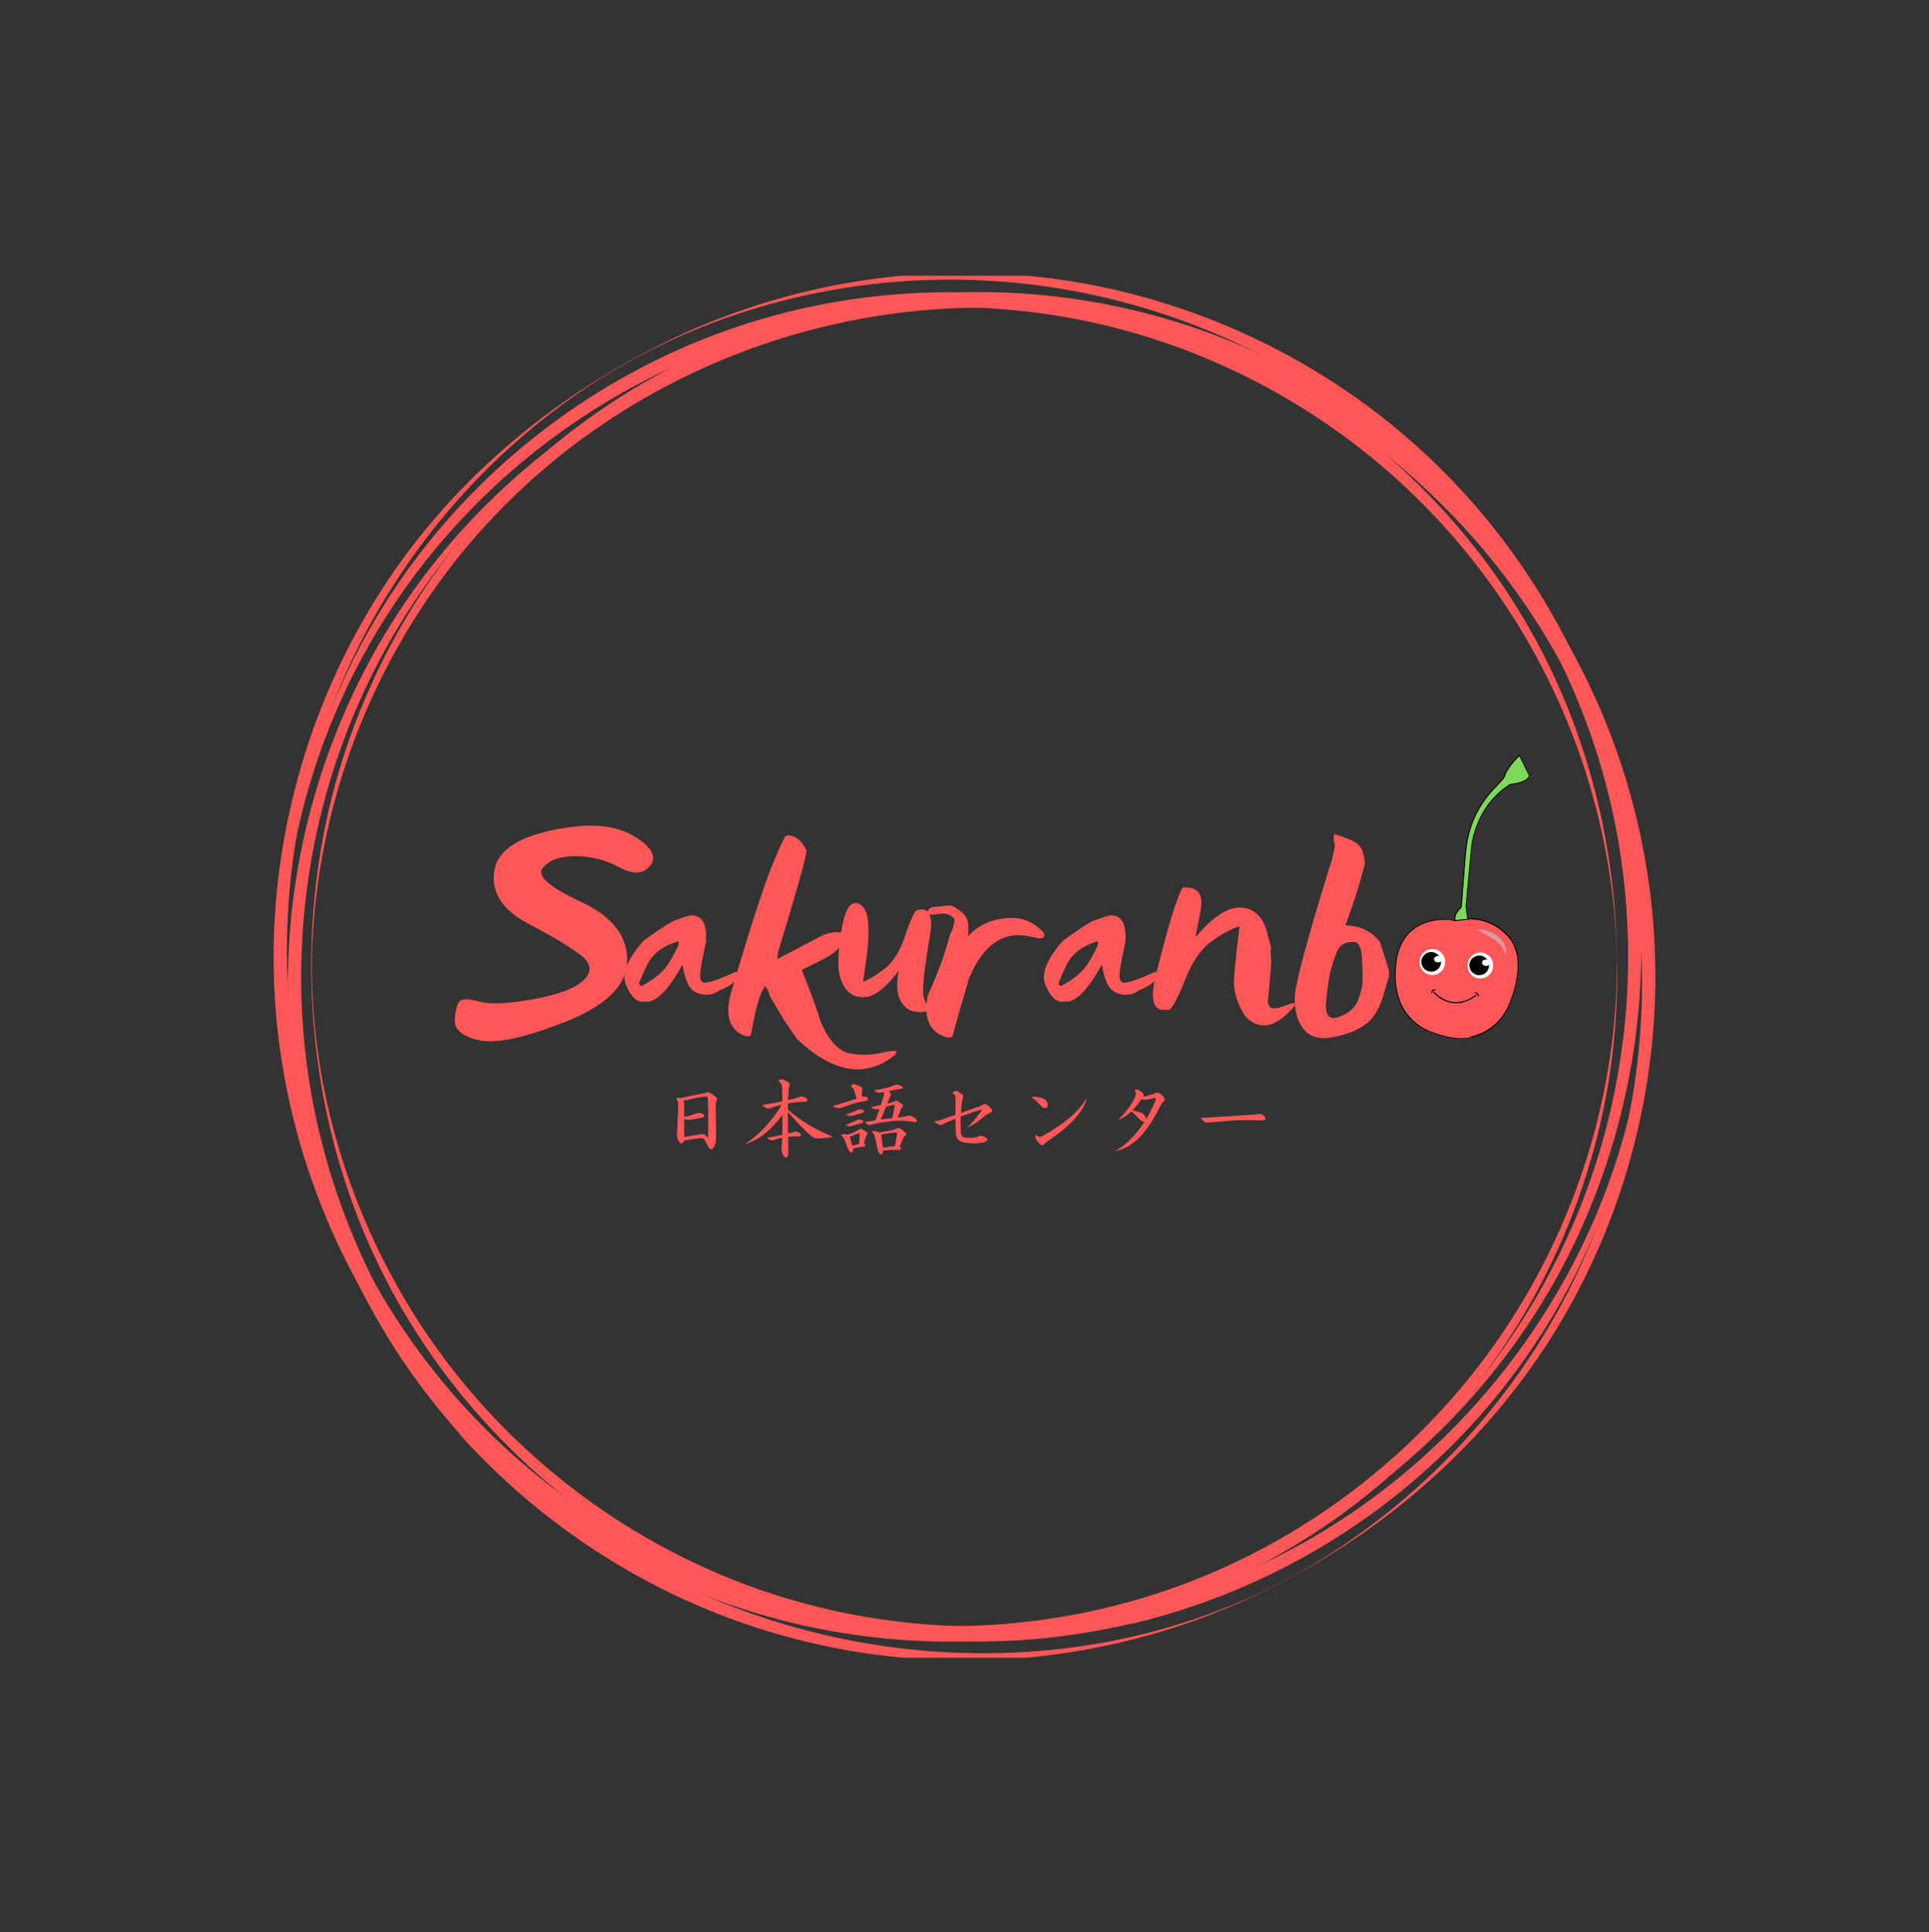 <svg xmlns="http://www.w3.org/2000/svg" xmlns:xlink="http://www.w3.org/1999/xlink" width="558" zoomAndPan="magnify" viewBox="0 0 418.5 419.25" height="559" preserveAspectRatio="xMidYMid meet" version="1.0"><rect x="0" y="0" width="418.5" height="419.25" fill="#333333" stroke="none"/><defs><g/><clipPath id="a9e973b04c"><path d="M 59.34 59.84 L 357 59.84 L 357 355 L 59.34 355 Z M 59.34 59.84 " clip-rule="nonzero"/></clipPath><clipPath id="cd5164e3ae"><path d="M 62 64 L 359.164 64 L 359.164 359.664 L 62 359.664 Z M 62 64 " clip-rule="nonzero"/></clipPath><clipPath id="746379e38f"><path d="M 302 199 L 330 199 L 330 226 L 302 226 Z M 302 199 " clip-rule="nonzero"/></clipPath><clipPath id="5d9bb35ad0"><path d="M 310.562 160.477 L 338.629 165.191 L 327.895 229.07 L 299.828 224.352 Z M 310.562 160.477 " clip-rule="nonzero"/></clipPath><clipPath id="59ef3657b5"><path d="M 310.562 160.477 L 338.629 165.191 L 327.895 229.07 L 299.828 224.352 Z M 310.562 160.477 " clip-rule="nonzero"/></clipPath><clipPath id="cfd2ac0edc"><path d="M 299 195 L 334 195 L 334 229 L 299 229 Z M 299 195 " clip-rule="nonzero"/></clipPath><clipPath id="bb8cc60b1e"><path d="M 310.562 160.477 L 338.629 165.191 L 327.895 229.07 L 299.828 224.352 Z M 310.562 160.477 " clip-rule="nonzero"/></clipPath><clipPath id="1ebd34bbaa"><path d="M 310.562 160.477 L 338.629 165.191 L 327.895 229.07 L 299.828 224.352 Z M 310.562 160.477 " clip-rule="nonzero"/></clipPath><clipPath id="59fa251551"><path d="M 302 199 L 320 199 L 320 226 L 302 226 Z M 302 199 " clip-rule="nonzero"/></clipPath><clipPath id="72b9d526ac"><path d="M 310.562 160.477 L 338.629 165.191 L 327.895 229.07 L 299.828 224.352 Z M 310.562 160.477 " clip-rule="nonzero"/></clipPath><clipPath id="c561917185"><path d="M 310.562 160.477 L 338.629 165.191 L 327.895 229.07 L 299.828 224.352 Z M 310.562 160.477 " clip-rule="nonzero"/></clipPath><clipPath id="266c501ef0"><path d="M 315 163 L 332 163 L 332 200 L 315 200 Z M 315 163 " clip-rule="nonzero"/></clipPath><clipPath id="19d2e82307"><path d="M 310.562 160.477 L 338.629 165.191 L 327.895 229.07 L 299.828 224.352 Z M 310.562 160.477 " clip-rule="nonzero"/></clipPath><clipPath id="ffe769299b"><path d="M 310.562 160.477 L 338.629 165.191 L 327.895 229.07 L 299.828 224.352 Z M 310.562 160.477 " clip-rule="nonzero"/></clipPath><clipPath id="a2c4d0960b"><path d="M 312 161 L 335 161 L 335 203 L 312 203 Z M 312 161 " clip-rule="nonzero"/></clipPath><clipPath id="a210835fc3"><path d="M 310.562 160.477 L 338.629 165.191 L 327.895 229.07 L 299.828 224.352 Z M 310.562 160.477 " clip-rule="nonzero"/></clipPath><clipPath id="70c929e7c4"><path d="M 310.562 160.477 L 338.629 165.191 L 327.895 229.07 L 299.828 224.352 Z M 310.562 160.477 " clip-rule="nonzero"/></clipPath><clipPath id="87c8ffa017"><path d="M 320 201 L 327 201 L 327 208 L 320 208 Z M 320 201 " clip-rule="nonzero"/></clipPath><clipPath id="5da54d2c2a"><path d="M 310.562 160.477 L 338.629 165.191 L 327.895 229.07 L 299.828 224.352 Z M 310.562 160.477 " clip-rule="nonzero"/></clipPath><clipPath id="545a5fb402"><path d="M 310.562 160.477 L 338.629 165.191 L 327.895 229.07 L 299.828 224.352 Z M 310.562 160.477 " clip-rule="nonzero"/></clipPath><clipPath id="6bef7197cb"><path d="M 307 205 L 314 205 L 314 212 L 307 212 Z M 307 205 " clip-rule="nonzero"/></clipPath><clipPath id="82cddb075d"><path d="M 308.184 205.707 L 313.801 206.113 L 313.387 211.824 L 307.77 211.414 Z M 308.184 205.707 " clip-rule="nonzero"/></clipPath><clipPath id="7effb1adfd"><path d="M 310.961 205.906 C 309.426 205.797 308.094 206.965 307.98 208.52 C 307.867 210.078 309.016 211.426 310.551 211.539 C 312.082 211.648 313.414 210.48 313.527 208.926 C 313.641 207.371 312.492 206.02 310.961 205.906 " clip-rule="nonzero"/></clipPath><clipPath id="8b6a4c9b2b"><path d="M 308 206 L 313 206 L 313 211 L 308 211 Z M 308 206 " clip-rule="nonzero"/></clipPath><clipPath id="727f528056"><path d="M 308.527 206.406 L 312.785 206.715 L 312.477 210.973 L 308.219 210.664 Z M 308.527 206.406 " clip-rule="nonzero"/></clipPath><clipPath id="ff82ad89b7"><path d="M 310.656 206.562 C 309.48 206.477 308.461 207.359 308.375 208.535 C 308.289 209.711 309.172 210.734 310.348 210.816 C 311.523 210.902 312.547 210.02 312.633 208.844 C 312.715 207.668 311.832 206.648 310.656 206.562 " clip-rule="nonzero"/></clipPath><clipPath id="e2ae4eb4f9"><path d="M 311 207 L 313 207 L 313 209 L 311 209 Z M 311 207 " clip-rule="nonzero"/></clipPath><clipPath id="a363464a0e"><path d="M 311.168 207.352 L 312.902 207.477 L 312.801 208.887 L 311.066 208.758 Z M 311.168 207.352 " clip-rule="nonzero"/></clipPath><clipPath id="01943e96a1"><path d="M 312.035 207.414 C 311.559 207.379 311.148 207.664 311.117 208.051 C 311.09 208.434 311.457 208.773 311.934 208.809 C 312.414 208.844 312.824 208.559 312.852 208.176 C 312.879 207.789 312.516 207.449 312.035 207.414 " clip-rule="nonzero"/></clipPath><clipPath id="0dbe1ee643"><path d="M 318 206 L 324 206 L 324 213 L 318 213 Z M 318 206 " clip-rule="nonzero"/></clipPath><clipPath id="d9b80ced6a"><path d="M 318.598 206.461 L 324.211 206.871 L 323.797 212.582 L 318.18 212.172 Z M 318.598 206.461 " clip-rule="nonzero"/></clipPath><clipPath id="4f92d4dba6"><path d="M 321.371 206.664 C 319.84 206.555 318.504 207.723 318.391 209.277 C 318.277 210.832 319.43 212.184 320.961 212.297 C 322.492 212.406 323.828 211.238 323.938 209.684 C 324.051 208.125 322.902 206.777 321.371 206.664 " clip-rule="nonzero"/></clipPath><clipPath id="f1823754aa"><path d="M 318 207 L 324 207 L 324 212 L 318 212 Z M 318 207 " clip-rule="nonzero"/></clipPath><clipPath id="0a7de4ad66"><path d="M 318.941 207.164 L 323.195 207.473 L 322.887 211.73 L 318.629 211.422 Z M 318.941 207.164 " clip-rule="nonzero"/></clipPath><clipPath id="53b6c00cf3"><path d="M 321.066 207.316 C 319.895 207.234 318.871 208.117 318.785 209.293 C 318.699 210.469 319.582 211.488 320.758 211.574 C 321.934 211.66 322.957 210.777 323.043 209.602 C 323.129 208.426 322.242 207.402 321.066 207.316 " clip-rule="nonzero"/></clipPath><clipPath id="bfa779610e"><path d="M 321 208 L 324 208 L 324 210 L 321 210 Z M 321 208 " clip-rule="nonzero"/></clipPath><clipPath id="51a70964d7"><path d="M 321.582 208.109 L 323.312 208.234 L 323.211 209.645 L 321.477 209.516 Z M 321.582 208.109 " clip-rule="nonzero"/></clipPath><clipPath id="6ccef87421"><path d="M 322.445 208.172 C 321.969 208.137 321.559 208.422 321.531 208.805 C 321.5 209.191 321.867 209.531 322.344 209.566 C 322.824 209.602 323.234 209.316 323.262 208.934 C 323.289 208.547 322.926 208.207 322.445 208.172 " clip-rule="nonzero"/></clipPath><clipPath id="d63c558cbf"><path d="M 310 214 L 321 214 L 321 218 L 310 218 Z M 310 214 " clip-rule="nonzero"/></clipPath><clipPath id="9915501f45"><path d="M 310.578 214.602 L 320.855 215.352 L 320.66 218.043 L 310.383 217.293 Z M 310.578 214.602 " clip-rule="nonzero"/></clipPath><clipPath id="1a250b5d6a"><path d="M 310.578 214.602 L 320.855 215.352 L 320.66 218.043 L 310.383 217.293 Z M 310.578 214.602 " clip-rule="nonzero"/></clipPath><clipPath id="a21ad73aad"><path d="M 310.578 214.602 L 320.855 215.352 L 320.66 218.043 L 310.383 217.293 Z M 310.578 214.602 " clip-rule="nonzero"/></clipPath></defs><path fill="#ff5757" d="M 350.797 209.297 C 350.734 239.406 340.695 269.262 322.934 293.516 C 306.008 316.676 282.195 334.562 255.23 344.277 C 227.238 354.379 196.219 355.539 167.582 347.688 C 139.844 340.031 114.684 324.012 95.957 302.137 C 77.035 280.004 65.066 252.34 62.043 223.387 C 58.824 192.441 66.867 160.594 83.406 134.344 C 98.66 110.086 121.117 90.656 147.312 79.012 C 174.598 66.914 205.488 63.57 234.77 69.488 C 262.953 75.152 289.148 89.434 309.289 109.957 C 329.562 130.609 343.398 157.184 348.547 185.684 C 350.027 193.789 350.797 202.027 350.797 210.262 C 350.797 212.449 350.863 210.324 350.797 209.297 C 350.734 179.766 342.367 150.941 325.637 126.492 C 308.773 101.914 284.383 82.742 256.453 72.383 C 227.496 61.641 195.191 60.48 165.457 69.168 C 136.758 77.531 111.016 94.902 92.418 118.387 C 73.754 141.934 62.879 171.016 61.398 200.996 C 59.98 229.758 65.969 258.324 80.383 283.352 C 95.121 309.02 117.773 329.93 144.609 342.543 C 172.668 355.73 204.844 359.461 235.219 353.223 C 264.5 347.238 291.527 331.988 311.93 310.113 C 332.457 288.176 345.777 259.93 349.641 230.141 C 350.477 223.516 350.863 216.887 350.863 210.195 C 350.863 209.168 350.797 207.043 350.797 209.297 Z M 350.797 209.297 " fill-opacity="1" fill-rule="nonzero"/><path fill="#ff5757" d="M 245.773 349.039 C 217.008 355.73 186.633 353.672 159.152 342.797 C 132.445 332.184 109.148 313.652 92.93 289.914 C 75.621 264.629 66.031 233.039 67.898 202.285 C 69.699 173.266 80.512 145.086 98.402 122.184 C 135.148 75.215 199.051 55.336 255.941 73.285 C 283.035 81.844 307.359 98.379 325.184 120.508 C 344.168 143.992 355.367 173.332 357.039 203.441 C 360.387 263.148 321.645 320.344 266.75 342.414 C 259.93 345.113 252.914 347.301 245.773 349.039 C 245.516 349.105 245.965 352.191 245.773 352.258 C 275.504 345.113 302.469 328.836 322.418 305.609 C 341.918 282.898 354.016 254.203 356.719 224.418 C 359.293 195.977 354.207 167.027 341.082 141.613 C 327.309 114.91 305.105 92.973 278.336 79.27 C 251.434 65.438 220.418 60.418 190.492 65.051 C 160.117 69.746 131.609 84.16 109.855 105.969 C 88.812 127.137 74.59 154.738 69.637 184.203 C 64.938 212.129 68.09 241.594 79.094 267.715 C 90.742 295.383 111.145 318.992 136.758 334.758 C 162.5 350.52 193.004 358.047 223.121 355.73 C 230.777 355.152 238.309 353.93 245.773 352.191 C 246.031 352.191 245.578 349.105 245.773 349.039 Z M 245.773 349.039 " fill-opacity="1" fill-rule="nonzero"/><g clip-path="url(#a9e973b04c)"><path fill="#ff5757" d="M 277.949 335.852 C 250.984 350.328 219.516 355.797 189.27 351.613 C 160.438 347.625 132.961 335.078 111.273 315.648 C 88.75 295.574 72.723 268.422 65.969 239.02 C 59.402 210.582 61.59 180.344 72.082 153.129 C 82.699 125.594 101.684 101.531 126.074 84.867 C 152.137 67.043 184.508 58.875 215.91 60.996 C 244.938 62.926 273.121 73.543 296.16 91.301 C 320.164 109.828 337.992 135.82 346.871 164.773 C 355.43 192.695 355.301 222.938 346.742 250.793 C 338.121 278.848 321.004 304.066 298.027 322.34 C 291.527 327.551 284.512 332.246 277.176 336.234 C 275.184 337.328 277.047 336.363 277.949 335.852 C 304.27 321.566 325.957 300.141 339.73 273.441 C 353.566 246.547 358.906 215.539 354.66 185.555 C 350.281 154.48 335.738 125.141 313.664 102.816 C 292.363 81.199 264.371 66.656 234.512 61.383 C 204.52 56.105 173.246 60.418 145.766 73.543 C 119.445 86.152 96.793 105.262 81.414 130.16 C 65.582 155.766 57.859 186.07 59.598 216.051 C 61.398 247.449 73.562 277.945 93.77 302.074 C 113.266 325.297 139.91 342.09 169.254 349.746 C 198.73 357.469 230.391 355.73 258.836 344.793 C 265.145 342.348 271.258 339.453 277.242 336.234 C 278.078 335.852 280.008 334.758 277.949 335.852 Z M 277.949 335.852 " fill-opacity="1" fill-rule="nonzero"/></g><g clip-path="url(#cd5164e3ae)"><path fill="#ff5757" d="M 102.52 309.535 C 82.637 287.082 69.895 259.031 66.352 229.242 C 62.941 200.289 68.219 170.566 81.605 144.637 C 95.828 116.973 119.445 93.164 147.762 80.039 C 174.531 67.625 204.906 63.699 233.996 68.59 C 293.652 78.691 342.238 126.105 353.629 185.555 C 359.035 213.863 356.012 243.59 344.879 270.16 C 333.102 298.406 312.312 322.531 286.25 338.617 C 234.574 370.398 164.816 363.387 118.609 325.105 C 112.883 320.281 107.539 315.07 102.52 309.535 C 102.328 309.344 99.816 311.273 99.625 311.078 C 120.348 334.176 147.891 350.391 178.266 356.953 C 207.934 363.387 239.402 360.363 267.332 348.395 C 293.91 336.945 317.332 318.48 333.68 294.543 C 350.863 269.387 359.809 238.957 359.098 208.523 C 358.391 177.836 347.965 147.727 329.367 123.277 C 310.512 98.441 283.934 79.91 253.945 71.035 C 224.984 62.41 193.387 62.992 164.75 72.77 C 137.527 82.098 112.688 99.086 94.668 121.539 C 75.621 145.281 64.359 174.875 62.684 205.309 C 61.012 235.934 69.055 266.688 85.594 292.484 C 89.777 299.047 94.539 305.227 99.688 311.016 C 99.883 311.273 102.391 309.344 102.52 309.535 Z M 102.52 309.535 " fill-opacity="1" fill-rule="nonzero"/></g><g fill="#ff5757" fill-opacity="1"><g transform="translate(99.535, 222.473)"><g><path d="M 41.578 -34.75 C 40.109 -32.82 37.867 -32.664 34.859 -34.281 C 31.848 -35.906 28.664 -36.719 25.312 -36.719 C 21.957 -36.719 19.586 -35.867 18.203 -34.172 C 16.828 -32.473 19.551 -30.039 26.375 -26.875 C 33.207 -23.719 36.594 -19.453 36.531 -14.078 C 36.477 -8.703 31.984 -4.258 23.047 -0.75 C 14.109 2.75 7.844 4.062 4.25 3.188 C 0.664 2.32 -1.039 0.828 -0.875 -1.297 C -0.719 -3.43 -0.332 -4.766 0.281 -5.297 C 0.895 -5.828 2.32 -5.773 4.562 -5.141 C 6.812 -4.516 10.688 -4.695 16.188 -5.688 C 21.695 -6.688 25.352 -8.082 27.156 -9.875 C 28.957 -11.676 28.738 -13.453 26.5 -15.203 C 24.27 -16.953 20.453 -19.25 15.047 -22.094 C 9.648 -24.945 7.176 -28.602 7.625 -33.062 C 8.082 -37.52 12.195 -40.594 19.969 -42.281 C 27.738 -43.969 33.648 -43.613 37.703 -41.219 C 41.766 -38.832 43.055 -36.676 41.578 -34.75 Z M 41.578 -34.75 "/></g></g></g><g fill="#ff5757" fill-opacity="1"><g transform="translate(136.134, 222.473)"><g><path d="M 13.484 -23.844 C 16.078 -24.125 17.266 -22.25 17.047 -18.219 C 16.18 -14.238 15.75 -11.805 15.75 -10.922 C 15.75 -9.867 16.055 -9.316 16.672 -9.266 C 17.797 -9.266 20.109 -10.066 23.609 -11.672 L 23.766 -11.297 L 23.766 -10.359 C 23.484 -9.441 22.188 -8.508 19.875 -7.562 C 19.113 -6.945 18.109 -6.641 16.859 -6.641 C 14.859 -6.828 13.551 -7.742 12.938 -9.391 C 12.32 -11.047 12.016 -12.25 12.016 -13 L 11.828 -13 C 8.898 -7.758 6.344 -5.141 4.156 -5.141 C 3.645 -5.141 3.332 -5.141 3.219 -5.141 C 1.875 -5.141 0.695 -6.348 -0.312 -8.766 C -1.332 -11.18 -0.039 -14.406 3.562 -18.438 C 7.707 -21.414 10.086 -22.906 10.703 -22.906 C 12.43 -23.531 13.359 -23.844 13.484 -23.844 Z M 2.484 -8.891 L 3.016 -8.531 C 5.941 -10.02 8.016 -11.828 9.234 -13.953 C 10.461 -16.086 11.078 -17.332 11.078 -17.688 L 11.078 -18.219 L 10.875 -18.219 C 7.57 -17.207 5.348 -15.473 4.203 -13.016 C 3.055 -10.566 2.484 -9.191 2.484 -8.891 Z M 2.484 -8.891 "/></g></g></g><g fill="#ff5757" fill-opacity="1"><g transform="translate(159.709, 222.473)"><g><path d="M 10.953 -41.234 L 11.156 -41.234 C 12.863 -41.234 14.234 -40.133 15.266 -37.938 C 15.266 -36.707 13.211 -29.379 9.109 -15.953 C 9.055 -15.492 8.992 -14.973 8.922 -14.391 L 18.969 -19.656 C 22.645 -20.812 24.016 -20.254 23.078 -17.984 C 22.535 -16.523 20.422 -14.961 16.734 -13.297 L 14.234 -12.047 C 16.285 -6.879 17.66 -3.113 18.359 -0.75 C 20.148 3.406 22.301 5.691 24.812 6.109 C 27.332 6.523 29.766 6.426 32.109 5.812 C 35.191 5.188 35.617 5.648 33.391 7.203 C 31.16 8.754 28.812 9.531 26.344 9.531 C 22.227 9.531 17.852 7.336 13.219 2.953 L 10.531 -0.938 L 7.25 -6.469 C 7.25 -7.02 6.938 -7.707 6.312 -8.531 C 5.281 -7.395 4.297 -4.113 3.359 1.312 C 3.266 2 3.062 2.344 2.75 2.344 L 2.109 2.344 C -1.367 1.176 -2.461 -1.906 -1.172 -6.906 C 2.91 -20.738 5.867 -29.914 7.703 -34.438 C 9.547 -38.969 10.629 -41.234 10.953 -41.234 Z M 10.953 -41.234 "/></g></g></g><g fill="#ff5757" fill-opacity="1"><g transform="translate(181.418, 222.473)"><g><path d="M 20.891 -3.391 C 19.586 -2.922 18.305 -2.785 17.047 -2.984 C 15.785 -3.18 14.754 -3.973 13.953 -5.359 C 13.16 -6.742 13.02 -8.848 13.531 -11.672 L 13.406 -11.672 C 10.539 -7.848 7.922 -5.992 5.547 -6.109 C 3.18 -6.223 1.582 -7.789 0.75 -10.812 C 0.32 -12.426 0.367 -15.16 0.891 -19.016 C 1.41 -22.867 2.133 -25.211 3.062 -26.047 C 3.988 -26.891 4.984 -26.695 6.047 -25.469 C 7.379 -23.508 7.316 -18.285 5.859 -9.797 L 5.891 -9.484 C 7.473 -10.117 9.117 -11.148 10.828 -12.578 C 12.547 -14.016 13.922 -16.312 14.953 -19.469 C 15.992 -22.633 16.844 -24.484 17.5 -25.016 L 18.141 -25.094 C 20.234 -25.469 20.977 -23.664 20.375 -19.688 C 19.051 -12.008 18.582 -7.492 18.969 -6.141 C 19.363 -4.785 20.004 -3.867 20.891 -3.391 Z M 20.891 -3.391 "/></g></g></g><g fill="#ff5757" fill-opacity="1"><g transform="translate(202.142, 222.473)"><g><path d="M 4.266 -26 C 6.711 -24.863 7.938 -23.391 7.938 -21.578 L 7.938 -19.391 C 10.383 -22.004 13.555 -23.312 17.453 -23.312 C 20.047 -23.312 22.328 -22.242 24.297 -20.109 C 24.617 -19.273 24.301 -18.867 23.344 -18.891 C 23.219 -18.891 22.727 -18.977 21.875 -19.156 C 15.812 -20.77 11.203 -17.75 8.047 -10.094 C 6.336 -4.27 5.156 -0.109 4.5 2.391 L 4 2.641 L 3.516 2.641 C -0.359 1.711 -1.82 -1.316 -0.875 -6.453 C 1.414 -11.492 3.039 -15.969 4 -19.875 C 4.406 -20.332 4.734 -21.391 4.984 -23.047 C 4.098 -24.109 2.867 -24.477 1.297 -24.156 C -0.273 -23.844 -0.988 -24.031 -0.844 -24.719 C -0.707 -25.414 0.016 -25.766 1.328 -25.766 C 2.461 -25.922 3.441 -26 4.266 -26 Z M 4.266 -26 "/></g></g></g><g fill="#ff5757" fill-opacity="1"><g transform="translate(227.128, 222.473)"><g><path d="M 13.484 -23.844 C 16.078 -24.125 17.266 -22.25 17.047 -18.219 C 16.18 -14.238 15.75 -11.805 15.75 -10.922 C 15.75 -9.867 16.055 -9.316 16.672 -9.266 C 17.797 -9.266 20.109 -10.066 23.609 -11.672 L 23.766 -11.297 L 23.766 -10.359 C 23.484 -9.441 22.188 -8.508 19.875 -7.562 C 19.113 -6.945 18.109 -6.641 16.859 -6.641 C 14.859 -6.828 13.551 -7.742 12.938 -9.391 C 12.32 -11.047 12.016 -12.25 12.016 -13 L 11.828 -13 C 8.898 -7.758 6.344 -5.141 4.156 -5.141 C 3.645 -5.141 3.332 -5.141 3.219 -5.141 C 1.875 -5.141 0.695 -6.348 -0.312 -8.766 C -1.332 -11.18 -0.039 -14.406 3.562 -18.438 C 7.707 -21.414 10.086 -22.906 10.703 -22.906 C 12.43 -23.531 13.359 -23.844 13.484 -23.844 Z M 2.484 -8.891 L 3.016 -8.531 C 5.941 -10.02 8.016 -11.828 9.234 -13.953 C 10.461 -16.086 11.078 -17.332 11.078 -17.688 L 11.078 -18.219 L 10.875 -18.219 C 7.57 -17.207 5.348 -15.473 4.203 -13.016 C 3.055 -10.566 2.484 -9.191 2.484 -8.891 Z M 2.484 -8.891 "/></g></g></g><g fill="#ff5757" fill-opacity="1"><g transform="translate(250.702, 222.473)"><g><path d="M 5.969 -29.953 L 6.188 -29.953 C 8.688 -29.953 9.938 -28.898 9.938 -26.797 L 9.828 -25.172 C 9.453 -23.328 9.07 -21.395 8.688 -19.375 L 8.891 -19.375 C 12.629 -23.789 15.941 -25.848 18.828 -25.547 C 21.711 -25.242 23.547 -23.25 24.328 -19.562 C 24.711 -18.332 24.969 -17.344 25.094 -16.594 C 25.094 -16.457 25.031 -16.391 24.906 -16.391 L 25.094 -14.016 C 25.094 -13.078 24.836 -9.988 24.328 -4.75 L 24.516 -4.75 C 24.566 -3.5 25.797 -3.359 28.203 -4.328 C 30.609 -5.297 30.848 -4.816 28.922 -2.891 C 26.992 -0.961 25.203 0 23.547 0 C 21.898 0 20.445 -0.789 19.188 -2.375 C 17.727 -4.844 17 -7.211 17 -9.484 C 17 -10.766 17.391 -14.645 18.172 -21.125 L 18.172 -21.531 C 16.203 -20.852 14.129 -19.703 11.953 -18.078 C 9.773 -16.453 7.941 -13.758 6.453 -10 C 4.973 -6.25 3.828 -4.047 3.016 -3.391 L 2.219 -3.391 C -0.344 -3.047 -1.133 -5.289 -0.156 -10.125 C 1.906 -18.219 3.363 -23.484 4.219 -25.922 C 5.082 -28.367 5.664 -29.711 5.969 -29.953 Z M 5.969 -29.953 "/></g></g></g><g fill="#ff5757" fill-opacity="1"><g transform="translate(280.376, 222.473)"><g><path d="M 7.328 -5.156 C 7.055 -2.176 7.977 -1.066 10.094 -1.828 C 12.207 -2.598 13.594 -3.805 14.25 -5.453 C 14.906 -7.109 15.234 -8.57 15.234 -9.844 C 15.234 -11.113 15.234 -11.812 15.234 -11.938 C 15.234 -12.062 15.188 -13 15.094 -14.75 C 15 -16.508 14.551 -17.625 13.75 -18.094 L 12.969 -18.094 C 11.426 -18.094 10.367 -17.461 9.797 -16.203 C 9.234 -14.953 8.75 -13.547 8.344 -11.984 C 7.945 -10.422 7.609 -8.145 7.328 -5.156 Z M 2.234 0.547 C 0.891 -1.328 0.336 -3.742 0.578 -6.703 C 0.816 -9.672 3.281 -18.773 7.969 -34.016 C 8.5 -35.441 8.93 -37.164 9.266 -39.188 C 9.055 -39.664 8.953 -40.367 8.953 -41.297 L 9.266 -41.484 C 12.836 -40.348 14.625 -39.414 14.625 -38.688 C 15 -38.688 15.379 -37.602 15.766 -35.438 C 15.766 -35.219 15.445 -33.945 14.812 -31.625 C 14.227 -29.488 13.133 -26.191 11.531 -21.734 C 11.977 -21.723 12.414 -21.68 12.844 -21.609 C 15.383 -21.254 17.426 -20.109 18.969 -18.172 C 20.301 -14.172 20.969 -12.008 20.969 -11.688 C 20.969 -11.375 20.969 -11.102 20.969 -10.875 C 20.969 -10.656 20.531 -9.109 19.656 -6.234 C 18.789 -3.367 17.441 -1.305 15.609 -0.047 C 13.785 1.211 11.438 2.094 8.562 2.594 C 5.695 3.102 3.586 2.422 2.234 0.547 Z M 2.234 0.547 "/></g></g></g><g clip-path="url(#746379e38f)"><g clip-path="url(#5d9bb35ad0)"><g clip-path="url(#59ef3657b5)"><path fill="#ff5757" d="M 327.621 217.961 C 327.051 219.352 326.223 220.629 325.164 221.703 C 319.344 227.637 312.348 224.41 310.656 223.871 C 308.867 223.305 302.086 220.223 302.836 210.07 C 302.867 209.645 302.91 209.207 302.973 208.754 C 304.434 197.547 315.766 199.73 315.766 199.73 C 320.68 198.461 324.191 200.445 325.797 201.684 C 326.438 202.18 326.777 202.555 326.777 202.555 C 331.457 206.805 329.035 214.527 327.621 217.961 Z M 327.621 217.961 " fill-opacity="1" fill-rule="nonzero"/></g></g></g><g clip-path="url(#cfd2ac0edc)"><g clip-path="url(#bb8cc60b1e)"><g clip-path="url(#1ebd34bbaa)"><path stroke-linecap="butt" transform="matrix(0.13, 0.022, -0.022, 0.13, 310.928, 160.536)" fill="none" stroke-linejoin="miter" d="M 196.45 408.466 C 193.94 419.582 189.365 430.175 182.817 439.539 C 146.85 491.228 90.635 475.891 77.346 473.985 C 63.295 471.997 8.863 457.471 1.733 380.605 C 1.433 377.382 1.205 374.056 1.103 370.589 C -2.047 284.942 85.195 287.03 85.195 287.03 C 120.249 271.36 148.923 281.787 162.448 289.029 C 167.847 291.934 170.851 294.311 170.851 294.311 C 211.074 320.214 202.692 381.011 196.45 408.466 Z M 196.45 408.466 " stroke="#000000" stroke-width="2" stroke-opacity="1" stroke-miterlimit="10"/></g></g></g><g clip-path="url(#59fa251551)"><g clip-path="url(#72b9d526ac)"><g clip-path="url(#c561917185)"><path fill="#ff5757" d="M 319.398 224.984 C 315.391 225.848 311.805 224.242 310.652 223.879 C 308.867 223.309 302.086 220.23 302.836 210.078 C 302.863 209.652 302.91 209.211 302.969 208.762 C 304.277 198.746 313.461 199.422 315.402 199.68 C 312.105 200.277 308.152 202.344 307.332 208.656 C 307.27 209.105 307.227 209.547 307.195 209.973 C 306.445 220.125 313.227 223.207 315.016 223.773 C 315.719 223.996 317.332 224.684 319.398 224.984 Z M 319.398 224.984 " fill-opacity="1" fill-rule="nonzero"/></g></g></g><g clip-path="url(#266c501ef0)"><g clip-path="url(#19d2e82307)"><g clip-path="url(#ffe769299b)"><path fill="#7ed957" d="M 331.906 168.285 L 329.707 163.867 C 329.707 163.867 326.941 166.543 326.512 168.289 C 326.078 170.031 318.852 173.844 317.969 185.359 C 317.082 196.875 317.082 196.875 317.082 196.875 C 317.082 196.875 315.398 198.156 315.762 199.738 L 318.543 199.445 L 318.141 196.844 C 318.141 196.844 319.297 183.379 319.504 182.477 C 320.039 180.121 321.543 174.086 327.734 170.168 C 327.734 170.168 331.348 169.938 331.906 168.285 Z M 331.906 168.285 " fill-opacity="1" fill-rule="nonzero"/></g></g></g><g clip-path="url(#a2c4d0960b)"><g clip-path="url(#a210835fc3)"><g clip-path="url(#70c929e7c4)"><path stroke-linecap="butt" transform="matrix(0.13, 0.022, -0.022, 0.13, 310.928, 160.536)" fill="none" stroke-linejoin="miter" d="M 166.152 31.584 L 144.215 1.308 C 144.215 1.308 126.945 24.794 125.929 38.392 C 124.878 51.966 75.766 89.56 83.614 176.788 C 91.433 264.021 91.433 264.021 91.433 264.021 C 91.433 264.021 80.484 275.719 85.176 287.093 L 105.549 281.407 L 99.288 262.457 C 99.288 262.457 91.036 160.308 91.45 153.3 C 92.488 135.012 96.14 87.988 137.401 50.907 C 137.401 50.907 164.057 44.643 166.152 31.584 Z M 166.152 31.584 " stroke="#000000" stroke-width="1.534" stroke-opacity="1" stroke-miterlimit="10"/></g></g></g><g clip-path="url(#87c8ffa017)"><g clip-path="url(#5da54d2c2a)"><g clip-path="url(#545a5fb402)"><path fill="#dd9ba0" d="M 320.34 201.684 C 323.09 201.516 326.434 203.316 326.742 206.273 C 326.766 206.566 326.75 206.863 326.703 207.152 C 326.547 206.793 326.41 206.449 326.23 206.137 C 324.988 203.867 322.566 202.812 320.34 201.684 Z M 320.34 201.684 " fill-opacity="1" fill-rule="nonzero"/></g></g></g><g clip-path="url(#6bef7197cb)"><g clip-path="url(#82cddb075d)"><g clip-path="url(#7effb1adfd)"><path fill="#ffffff" d="M 308.184 205.707 L 313.707 206.105 L 313.297 211.723 L 307.777 211.32 Z M 308.184 205.707 " fill-opacity="1" fill-rule="nonzero"/></g></g></g><g clip-path="url(#8b6a4c9b2b)"><g clip-path="url(#727f528056)"><g clip-path="url(#ff82ad89b7)"><path fill="#000000" d="M 308.527 206.406 L 312.785 206.715 L 312.477 210.973 L 308.219 210.664 Z M 308.527 206.406 " fill-opacity="1" fill-rule="nonzero"/></g></g></g><g clip-path="url(#e2ae4eb4f9)"><g clip-path="url(#a363464a0e)"><g clip-path="url(#01943e96a1)"><path fill="#ffffff" d="M 311.168 207.352 L 312.902 207.477 L 312.801 208.859 L 311.07 208.734 Z M 311.168 207.352 " fill-opacity="1" fill-rule="nonzero"/></g></g></g><g clip-path="url(#0dbe1ee643)"><g clip-path="url(#d9b80ced6a)"><g clip-path="url(#4f92d4dba6)"><path fill="#ffffff" d="M 318.598 206.461 L 324.117 206.863 L 323.711 212.48 L 318.188 212.078 Z M 318.598 206.461 " fill-opacity="1" fill-rule="nonzero"/></g></g></g><g clip-path="url(#f1823754aa)"><g clip-path="url(#0a7de4ad66)"><g clip-path="url(#53b6c00cf3)"><path fill="#000000" d="M 318.941 207.164 L 323.195 207.473 L 322.887 211.73 L 318.629 211.422 Z M 318.941 207.164 " fill-opacity="1" fill-rule="nonzero"/></g></g></g><g clip-path="url(#bfa779610e)"><g clip-path="url(#51a70964d7)"><g clip-path="url(#6ccef87421)"><path fill="#ffffff" d="M 321.582 208.109 L 323.312 208.234 L 323.211 209.617 L 321.48 209.488 Z M 321.582 208.109 " fill-opacity="1" fill-rule="nonzero"/></g></g></g><g clip-path="url(#d63c558cbf)"><g clip-path="url(#9915501f45)"><g clip-path="url(#1a250b5d6a)"><g clip-path="url(#a21ad73aad)"><path fill="#000000" d="M 310.684 215.457 C 310.688 215.445 310.691 215.43 310.695 215.414 L 310.711 215.371 C 310.723 215.344 310.734 215.32 310.746 215.293 C 310.773 215.242 310.801 215.195 310.832 215.152 C 310.867 215.109 310.902 215.07 310.941 215.035 C 311.02 214.965 311.113 214.91 311.219 214.871 L 311.258 214.855 C 311.273 214.852 311.285 214.848 311.301 214.844 C 311.328 214.84 311.359 214.828 311.391 214.824 C 311.418 214.82 311.453 214.816 311.484 214.812 C 311.523 214.809 311.539 214.758 311.504 214.738 C 311.473 214.715 311.441 214.699 311.406 214.688 C 311.371 214.672 311.336 214.664 311.297 214.656 C 311.277 214.656 311.258 214.652 311.238 214.652 L 311.211 214.648 C 311.203 214.648 311.191 214.652 311.184 214.652 C 311.027 214.652 310.871 214.719 310.754 214.824 C 310.695 214.879 310.645 214.941 310.605 215.012 C 310.57 215.078 310.547 215.156 310.535 215.234 C 310.531 215.25 310.531 215.27 310.527 215.289 C 310.527 215.301 310.527 215.309 310.527 215.32 C 310.527 215.328 310.527 215.34 310.531 215.348 C 310.531 215.367 310.531 215.387 310.535 215.406 C 310.535 215.422 310.539 215.441 310.543 215.461 C 310.551 215.488 310.562 215.52 310.574 215.547 C 310.59 215.586 310.652 215.582 310.664 215.535 C 310.668 215.512 310.676 215.484 310.684 215.457 Z M 320.637 216.262 C 320.641 216.309 320.699 216.324 320.727 216.285 C 320.742 216.258 320.754 216.23 320.766 216.203 C 320.773 216.188 320.777 216.168 320.785 216.148 C 320.789 216.133 320.793 216.113 320.797 216.094 C 320.801 216.086 320.801 216.074 320.805 216.066 C 320.805 216.059 320.805 216.047 320.805 216.039 C 320.809 216.02 320.809 216 320.809 215.98 C 320.809 215.902 320.797 215.824 320.77 215.75 C 320.742 215.676 320.703 215.605 320.652 215.543 C 320.551 215.422 320.406 215.336 320.254 215.309 C 320.242 215.309 320.234 215.305 320.223 215.305 L 320.195 215.305 C 320.176 215.301 320.156 215.301 320.137 215.301 C 320.102 215.305 320.062 215.305 320.027 215.312 C 319.988 215.32 319.953 215.332 319.922 215.348 C 319.883 215.363 319.891 215.418 319.93 215.426 C 319.961 215.434 319.992 215.441 320.023 215.453 C 320.051 215.461 320.078 215.477 320.105 215.484 C 320.121 215.492 320.133 215.496 320.148 215.504 L 320.168 215.512 L 320.184 215.523 C 320.285 215.578 320.367 215.645 320.434 215.727 C 320.469 215.766 320.496 215.812 320.523 215.859 C 320.551 215.906 320.57 215.957 320.59 216.008 C 320.598 216.035 320.609 216.062 320.613 216.094 L 320.621 216.137 C 320.625 216.152 320.629 216.168 320.629 216.184 C 320.633 216.207 320.637 216.234 320.637 216.262 Z M 315.484 217.664 C 314.668 217.605 313.871 217.379 313.113 216.992 C 312.379 216.617 311.684 216.09 311.039 215.426 C 310.992 215.375 310.992 215.293 311.043 215.246 C 311.094 215.195 311.172 215.195 311.223 215.246 C 312.484 216.551 313.965 217.301 315.504 217.41 C 317.055 217.523 318.641 216.988 320.086 215.863 C 320.141 215.82 320.223 215.828 320.266 215.883 C 320.309 215.941 320.297 216.02 320.242 216.062 C 319.504 216.637 318.734 217.062 317.945 217.336 C 317.133 217.613 316.305 217.727 315.484 217.664 " fill-opacity="1" fill-rule="nonzero"/></g></g></g></g><g fill="#ff5757" fill-opacity="1"><g transform="translate(141.278, 250.206)"><g><path d="M 10.996 -3.246 L 11.289 -3.246 C 11.5 -3.012 11.637 -2.855 11.656 -2.797 L 12.336 -1.457 C 12.512 -1.109 12.805 -0.875 13.074 -0.875 C 13.328 -0.875 13.582 -1.184 13.812 -1.77 C 14.047 -2.312 14.066 -2.469 14.066 -4.391 L 14.027 -7.887 C 14.008 -9.055 14.008 -9.871 13.988 -10.238 L 13.988 -10.492 C 13.988 -10.84 14.047 -11.152 14.145 -11.367 C 14.262 -11.578 14.32 -11.754 14.32 -11.852 C 14.32 -12.164 12.688 -13.23 12.219 -13.23 C 12.164 -13.23 11.988 -13.172 11.754 -13.094 C 11.637 -13.035 11.328 -12.957 10.996 -12.902 C 9.305 -12.609 8.102 -12.355 6.332 -11.949 C 6.121 -12.008 5.906 -12.027 5.77 -12.027 C 5.613 -12.027 5.555 -11.988 5.48 -11.832 C 5.789 -11.406 5.848 -11.25 5.848 -10.707 C 5.848 -9.402 5.848 -9.402 5.77 -7.887 C 5.652 -5.246 5.652 -5.148 5.633 -4.895 C 5.594 -4.527 5.594 -4.234 5.594 -4.043 C 5.594 -3.09 6.082 -2.137 6.566 -2.137 C 6.82 -2.137 6.996 -2.332 7.129 -2.758 C 8.473 -3.012 10.18 -3.266 10.688 -3.266 Z M 12.316 -11.035 C 12.355 -9.871 12.375 -8.527 12.375 -7.07 L 12.375 -3.828 C 12.375 -3.633 12.355 -3.574 12.277 -3.418 L 12.125 -3.496 C 11.754 -3.984 11.461 -4.156 11.074 -4.156 C 10.898 -4.156 10.898 -4.156 9.055 -3.848 C 8.547 -3.75 8.062 -3.652 7.559 -3.574 C 7.539 -3.574 7.402 -3.535 7.188 -3.516 C 7.168 -4.703 7.148 -5.574 7.148 -6.043 L 7.148 -7.461 C 7.539 -7.305 7.77 -7.227 7.984 -7.227 C 8.258 -7.227 9.715 -7.461 10.609 -7.637 C 11.348 -7.789 11.52 -7.867 11.52 -8.082 C 11.52 -8.473 10.996 -8.742 10.316 -8.742 C 10.023 -8.742 9.93 -8.723 9.422 -8.508 C 8.277 -8.121 7.461 -7.887 7.148 -7.887 L 7.148 -8.684 L 7.168 -10.723 C 7.168 -11.074 7.129 -11.191 6.977 -11.461 C 7.402 -11.48 7.578 -11.52 7.867 -11.578 C 10.023 -12.086 11.27 -12.297 11.891 -12.297 C 12.199 -12.297 12.297 -12.184 12.297 -11.832 Z M 12.316 -11.035 "/></g></g></g><g fill="#ff5757" fill-opacity="1"><g transform="translate(160.696, 250.206)"><g><path d="M 1.203 -2.039 C 4.176 -3.07 6.219 -4.703 9.074 -8.316 L 9.035 -3.984 C 7.148 -3.633 6.957 -3.594 5.711 -3.34 C 6.199 -2.953 6.469 -2.797 6.781 -2.797 C 6.898 -2.797 7.016 -2.816 7.148 -2.855 C 7.5 -2.973 7.848 -3.09 8.199 -3.188 C 8.316 -3.227 8.586 -3.285 8.996 -3.379 C 8.977 -3.07 8.977 -2.816 8.977 -2.66 C 8.918 -1.73 8.879 -1.09 8.879 -0.953 C 8.879 0.078 9.324 0.934 9.852 0.934 C 10.18 0.934 10.336 0.484 10.336 -0.352 L 10.316 -1.848 L 10.297 -3.574 C 11.211 -3.633 11.406 -3.633 11.793 -3.633 C 12.824 -3.633 13.094 -3.691 13.094 -3.926 C 13.094 -4.078 12.996 -4.234 12.785 -4.391 C 12.59 -4.527 12.125 -4.703 11.949 -4.703 C 11.832 -4.703 11.578 -4.645 11.211 -4.508 C 10.957 -4.41 10.707 -4.332 10.277 -4.273 L 10.238 -8.938 C 12.047 -6.938 12.125 -6.84 12.629 -6.293 C 13.582 -5.324 14.688 -4.254 15.387 -3.691 C 15.816 -3.324 16.105 -3.227 16.785 -3.227 C 17.719 -3.227 19.176 -3.379 19.895 -3.555 L 19.914 -3.633 C 16.125 -5.148 13.445 -6.762 10.258 -9.422 L 10.258 -10.801 C 11.074 -10.977 12.512 -11.133 13.773 -11.172 C 14.223 -11.172 14.473 -11.309 14.473 -11.52 C 14.473 -11.676 14.379 -11.812 14.145 -11.969 C 13.93 -12.105 13.348 -12.336 13.211 -12.336 C 13.113 -12.336 12.938 -12.277 12.688 -12.184 C 12.355 -12.047 11.793 -11.871 10.297 -11.5 L 10.297 -12.145 L 10.336 -12.59 C 10.414 -13.812 10.434 -14.145 10.512 -14.398 C 10.59 -14.668 10.629 -14.863 10.629 -14.98 C 10.629 -15.191 10.512 -15.328 10.16 -15.523 C 9.133 -16.047 9.133 -16.047 8.781 -16.047 C 8.566 -16.047 8.414 -15.93 8.199 -15.621 C 8.781 -15.23 9.055 -14.727 8.996 -14.145 L 9.016 -12.957 C 9.035 -12.219 9.035 -12.008 9.035 -11.27 C 8.219 -11.094 7.676 -10.977 7.422 -10.938 L 6.082 -10.707 C 5.789 -10.648 5.266 -10.551 4.605 -10.434 C 5.305 -9.91 5.711 -9.676 5.984 -9.676 C 6.121 -9.676 6.312 -9.734 6.547 -9.812 C 7.676 -10.219 8.238 -10.395 8.879 -10.473 C 6.879 -7.07 3.965 -3.945 1.145 -2.137 Z M 1.203 -2.039 "/></g></g></g><g fill="#ff5757" fill-opacity="1"><g transform="translate(180.114, 250.206)"><g><path d="M 6.898 -13.172 L 6.938 -13.852 L 6.977 -14.027 C 6.977 -14.203 6.742 -14.398 6.371 -14.551 C 5.266 -15 5.266 -15 5.09 -15 C 4.895 -15 4.703 -14.863 4.488 -14.59 C 4.703 -14.34 4.723 -14.32 5.09 -13.91 C 5.129 -13.852 5.188 -13.715 5.246 -13.504 C 5.246 -13.465 5.324 -13.25 5.422 -12.938 C 5.48 -12.805 5.613 -12.336 5.75 -11.852 L 4.664 -11.5 C 3.965 -11.27 3.051 -10.977 2.273 -10.742 C 1.477 -10.492 1.359 -10.453 0.582 -10.238 C 0.738 -10.062 0.797 -10.023 0.973 -9.969 C 1.301 -9.852 1.691 -9.773 1.961 -9.773 C 2.098 -9.773 2.391 -9.852 2.816 -10.004 C 5.227 -10.859 5.461 -10.918 7.344 -11.289 C 7.945 -11.387 8.199 -11.539 8.199 -11.793 C 8.199 -12.125 7.695 -12.316 6.859 -12.316 C 6.859 -12.375 6.84 -12.414 6.84 -12.414 Z M 2.352 -3.945 C 2.566 -3.711 2.586 -3.691 2.758 -3.496 C 2.953 -3.305 2.992 -3.246 3.051 -3.09 C 3.07 -3.031 3.324 -2.41 3.77 -1.184 C 4.137 -0.445 4.137 -0.445 4.195 -0.387 C 4.273 -0.273 4.488 -0.156 4.625 -0.156 C 4.816 -0.156 4.992 -0.371 4.992 -0.621 C 4.992 -0.719 4.973 -0.855 4.953 -0.973 C 5.227 -1.109 6.238 -1.32 7.031 -1.418 C 7.461 -1.457 7.637 -1.574 7.637 -1.809 C 7.637 -1.922 7.539 -2.059 7.324 -2.195 C 7.402 -2.41 7.422 -2.488 7.5 -2.836 C 7.617 -3.285 7.715 -3.535 7.809 -3.711 C 8.102 -4.234 8.102 -4.234 8.102 -4.312 C 8.102 -4.449 7.906 -4.625 7.48 -4.895 C 6.898 -5.246 6.762 -5.305 6.645 -5.305 C 6.586 -5.305 6.488 -5.285 6.41 -5.227 C 5.672 -4.742 4.973 -4.43 3.828 -4.062 C 3.438 -4.117 3.07 -4.137 2.797 -4.137 C 2.602 -4.137 2.527 -4.098 2.352 -3.945 Z M 6.219 -4.312 C 6.219 -4.312 6.277 -4.332 6.352 -4.371 C 6.391 -4.195 6.391 -4.137 6.391 -3.984 C 6.391 -3.711 6.352 -3.129 6.293 -2.039 C 5.633 -1.848 5.539 -1.828 4.816 -1.633 C 4.703 -1.98 4.605 -2.293 4.586 -2.41 C 4.449 -2.875 4.352 -3.188 4.312 -3.324 C 4.293 -3.359 4.254 -3.438 4.215 -3.535 C 4.371 -3.613 4.547 -3.672 4.645 -3.711 C 5.246 -3.965 5.652 -4.137 5.809 -4.176 Z M 6.43 -6.43 C 6.84 -6.527 6.84 -6.527 6.898 -6.566 C 7.09 -6.645 7.188 -6.742 7.188 -6.879 C 7.188 -6.996 7.109 -7.07 6.918 -7.148 C 6.703 -7.227 6.258 -7.324 6.121 -7.324 C 6.004 -7.324 5.984 -7.324 5.789 -7.168 C 5.75 -7.129 5.633 -7.07 5.5 -7.016 C 5.344 -6.957 5.168 -6.879 5.012 -6.801 L 4.273 -6.488 C 3.516 -6.219 3.516 -6.219 3.34 -6.141 C 3.75 -5.906 3.965 -5.828 4.156 -5.828 C 4.352 -5.828 4.391 -5.828 5.906 -6.277 Z M 3.398 -8.375 C 3.965 -8.121 4.137 -8.062 4.391 -8.062 C 4.664 -8.062 5.344 -8.238 6.449 -8.586 C 7.246 -8.84 7.344 -8.898 7.344 -9.074 C 7.344 -9.344 6.977 -9.5 6.293 -9.5 C 6.062 -9.5 6.062 -9.5 5.789 -9.324 C 5.77 -9.285 5.5 -9.172 5.227 -9.055 C 4.973 -8.957 4.723 -8.859 4.449 -8.762 C 3.73 -8.508 3.73 -8.508 3.398 -8.375 Z M 14.414 -0.738 L 14.766 -0.719 C 15.23 -0.719 15.328 -0.797 15.328 -1.125 C 15.328 -1.262 15.27 -1.359 15.078 -1.477 C 15.152 -1.652 15.211 -1.77 15.23 -1.809 C 15.367 -2.176 15.523 -2.547 15.68 -2.914 C 15.836 -3.285 16.047 -3.672 16.086 -3.672 C 16.457 -3.945 16.496 -3.984 16.496 -4.176 C 16.496 -4.332 16.145 -4.664 15.621 -5.031 C 14.961 -5.48 14.961 -5.48 14.824 -5.48 C 14.746 -5.48 14.57 -5.422 14.301 -5.305 C 13.871 -5.09 12.938 -4.895 10.918 -4.566 L 10.59 -4.508 C 9.91 -4.781 9.695 -4.836 9.402 -4.836 C 9.324 -4.836 9.191 -4.816 9.055 -4.781 C 9.133 -4.605 9.23 -4.43 9.246 -4.41 C 9.344 -4.312 9.422 -4.195 9.52 -4.078 C 9.578 -4.043 9.793 -3.227 9.949 -2.41 C 10.238 -0.895 10.395 -0.352 10.59 -0.078 C 10.707 0.078 10.918 0.215 11.055 0.215 C 11.309 0.215 11.445 -0.02 11.539 -0.602 C 12.066 -0.66 13.445 -0.738 13.93 -0.738 Z M 14.492 -4.352 C 14.492 -4.234 14.492 -4.078 14.453 -3.887 C 14.359 -3.398 14.203 -2.488 14.047 -1.535 C 12.805 -1.418 12.629 -1.379 11.445 -1.203 C 11.367 -1.789 11.27 -2.43 11.191 -3.129 C 11.133 -3.652 11.113 -3.711 11.016 -4.043 C 13.055 -4.41 13.289 -4.449 14.492 -4.488 Z M 11.406 -13.25 C 11.445 -13.25 11.52 -13.27 11.637 -13.289 C 11.695 -13.094 11.715 -12.977 11.715 -12.922 C 11.715 -12.707 11.328 -11.445 10.996 -10.492 C 9.832 -10.199 9.5 -10.121 8.84 -10.004 C 8.938 -9.852 8.977 -9.812 9.094 -9.754 C 9.422 -9.617 9.793 -9.52 10.043 -9.52 C 10.16 -9.52 10.258 -9.52 10.723 -9.637 C 10.336 -8.527 10.277 -8.336 9.793 -7.129 C 8.586 -6.918 8.258 -6.859 7.559 -6.801 C 7.828 -6.43 8.316 -6.082 8.547 -6.082 C 8.566 -6.082 8.645 -6.102 8.742 -6.141 C 9.035 -6.258 10.801 -6.645 11.48 -6.742 C 13.211 -6.977 14.086 -7.07 14.844 -7.07 C 15.797 -7.07 17.078 -6.996 17.484 -6.898 C 17.895 -6.82 18.223 -6.762 18.438 -6.762 C 18.633 -6.762 18.789 -6.898 18.789 -7.07 C 18.789 -7.266 18.574 -7.5 18.184 -7.754 C 17.758 -8.004 17.367 -8.18 17.195 -8.18 C 17.117 -8.18 16.961 -8.141 16.746 -8.082 C 16.418 -7.965 15.738 -7.867 14.629 -7.754 C 15.039 -8.742 15.191 -9.152 15.27 -9.344 C 15.406 -9.695 15.445 -9.773 15.621 -9.969 C 15.758 -10.141 15.816 -10.219 15.816 -10.316 C 15.816 -10.473 15.719 -10.57 15.172 -10.938 C 14.492 -11.406 14.492 -11.406 14.398 -11.406 C 14.301 -11.406 14.125 -11.328 13.871 -11.211 C 13.641 -11.094 13.621 -11.094 12.648 -10.859 C 12.629 -10.84 12.492 -10.82 12.375 -10.781 C 12.492 -11.113 12.531 -11.191 12.59 -11.348 C 12.727 -11.656 12.727 -11.656 13.094 -12.473 C 13.152 -12.609 13.172 -12.707 13.172 -12.766 C 13.172 -12.938 13.113 -13.035 12.746 -13.523 C 13.66 -13.695 14.961 -13.93 15.348 -13.949 C 15.602 -13.988 15.719 -14.066 15.719 -14.242 C 15.719 -14.379 15.641 -14.473 15.445 -14.57 C 14.941 -14.785 14.629 -14.883 14.453 -14.883 C 14.34 -14.883 14.164 -14.844 13.93 -14.746 C 12.902 -14.262 10.375 -13.676 9.539 -13.715 C 9.852 -13.328 10.199 -13.133 10.59 -13.133 C 10.668 -13.133 10.742 -13.133 10.84 -13.152 Z M 13.969 -10.492 C 13.988 -10.395 14.008 -10.316 14.008 -10.258 C 14.008 -10.18 13.988 -10.082 13.949 -9.93 C 13.91 -9.773 13.852 -9.441 13.754 -8.957 C 13.641 -8.355 13.562 -8.043 13.445 -7.617 C 12.258 -7.48 12.086 -7.461 10.938 -7.305 C 11.539 -8.625 11.617 -8.82 12.105 -10.082 C 12.824 -10.297 13.66 -10.492 13.832 -10.492 Z M 13.969 -10.492 "/></g></g></g><g fill="#ff5757" fill-opacity="1"><g transform="translate(199.533, 250.206)"><g><path d="M 7.734 -8.316 C 7.441 -8.219 7.07 -8.102 6.938 -8.043 C 5.711 -7.617 4.992 -7.344 4.762 -7.266 C 4.176 -7.09 3.887 -7.016 3.09 -6.859 C 3.613 -6.449 4.273 -6.121 4.547 -6.121 C 4.625 -6.121 4.762 -6.16 4.914 -6.258 C 5.711 -6.664 5.73 -6.684 6.781 -7.109 L 7.266 -7.305 L 7.754 -7.5 C 7.789 -4.176 7.828 -3.711 8.141 -3.207 C 8.605 -2.488 9.715 -2.156 11.734 -2.156 C 13.582 -2.156 14.648 -2.449 14.648 -2.953 C 14.648 -3.09 14.57 -3.207 14.414 -3.324 C 14.145 -3.555 13.523 -3.77 13.191 -3.77 C 13.055 -3.77 12.922 -3.73 12.766 -3.672 C 11.949 -3.359 11.754 -3.324 10.82 -3.324 C 9.91 -3.324 9.383 -3.438 9.152 -3.73 C 8.918 -4.004 8.879 -4.488 8.879 -7.031 C 8.879 -7.07 8.879 -7.344 8.898 -7.945 L 9.363 -8.121 C 11.539 -8.918 12.184 -9.133 13.523 -9.5 C 12.957 -8.492 11.715 -6.957 10.414 -5.633 L 10.453 -5.594 C 11.539 -6.141 12.145 -6.508 13.172 -7.324 C 14.453 -8.336 14.609 -8.453 14.902 -8.586 C 15.582 -8.879 15.738 -8.996 15.738 -9.191 C 15.738 -9.637 14.609 -10.688 14.125 -10.688 C 14.066 -10.688 13.949 -10.648 13.812 -10.57 C 13.387 -10.297 13.328 -10.258 12.922 -10.121 C 12.453 -9.969 12.008 -9.812 11.52 -9.656 C 11.461 -9.637 10.609 -9.324 9.016 -8.762 L 8.938 -8.723 L 8.977 -9.074 C 9.074 -10.723 9.133 -11.113 9.363 -11.988 C 9.422 -12.145 9.441 -12.297 9.441 -12.395 C 9.441 -12.59 9.246 -12.824 8.879 -13.035 C 8.375 -13.348 8.004 -13.523 7.828 -13.523 C 7.637 -13.523 7.539 -13.465 7.051 -13.035 C 7.754 -12.648 7.77 -12.609 7.77 -11.852 C 7.77 -11.852 7.77 -10.957 7.754 -9.191 L 7.734 -8.762 Z M 7.734 -8.316 "/></g></g></g><g fill="#ff5757" fill-opacity="1"><g transform="translate(218.951, 250.206)"><g><path d="M 4.875 -12.164 C 4.934 -12.105 4.992 -12.047 5.051 -12.008 C 5.285 -11.812 5.52 -11.617 5.77 -11.426 L 6.996 -10.199 C 7.285 -9.891 7.48 -9.793 7.734 -9.793 C 8.121 -9.793 8.336 -10.062 8.336 -10.551 C 8.336 -11.035 8.062 -11.5 7.656 -11.715 C 7.09 -12.027 6.062 -12.258 5.363 -12.258 C 5.246 -12.258 5.09 -12.258 4.875 -12.238 Z M 16.668 -11.773 C 15.699 -10.16 14.629 -8.957 12.805 -7.461 C 11.035 -5.984 7.207 -3.555 6.684 -3.555 C 6.449 -3.555 6.141 -3.711 5.789 -3.984 C 5.711 -3.73 5.652 -3.496 5.652 -3.457 C 5.652 -3.266 5.984 -2.719 6.391 -2.273 C 6.684 -1.922 6.957 -1.75 7.188 -1.75 C 7.305 -1.75 7.441 -1.828 7.539 -1.922 C 7.715 -2.176 7.734 -2.176 8.004 -2.371 C 11.074 -4.469 12.086 -5.285 13.891 -7.109 C 15.426 -8.723 16.457 -10.375 16.766 -11.754 Z M 16.668 -11.773 "/></g></g></g><g fill="#ff5757" fill-opacity="1"><g transform="translate(238.369, 250.206)"><g><path d="M 3.73 -0.504 C 5.148 -0.719 7.051 -1.75 8.395 -3.012 C 9.852 -4.332 11.367 -6.41 12.707 -8.977 C 12.957 -9.441 13.191 -9.91 13.426 -10.375 C 13.562 -10.629 13.715 -10.859 13.754 -10.898 C 14.281 -11.5 14.301 -11.539 14.301 -11.715 C 14.301 -12.164 13.211 -13.191 12.746 -13.191 C 12.629 -13.191 12.629 -13.191 11.969 -12.863 C 10.16 -12.316 10.121 -12.316 9.656 -12.316 C 9.715 -12.434 9.754 -12.531 9.754 -12.59 C 9.754 -12.727 9.598 -12.977 9.344 -13.211 C 8.898 -13.621 8.492 -13.832 8.121 -13.832 C 7.984 -13.832 7.906 -13.773 7.789 -13.602 C 8.004 -13.25 8.082 -13.055 8.082 -12.902 C 8.082 -12.355 7.188 -10.707 6.238 -9.5 C 5.539 -8.605 4.703 -7.695 4.234 -7.285 L 4.273 -7.227 C 5.207 -7.578 5.984 -8.062 7.09 -9.055 C 7.285 -8.918 7.363 -8.859 7.559 -8.684 C 8.527 -7.715 9.055 -7.207 9.172 -7.109 C 9.441 -6.898 9.559 -6.859 9.91 -6.801 C 8.18 -4.043 5.77 -1.633 3.711 -0.582 Z M 10.316 -7.422 C 9.93 -8.625 9.578 -8.84 7.305 -9.285 C 7.965 -9.969 8.605 -10.762 9.266 -11.754 C 9.617 -11.656 9.871 -11.598 10.023 -11.598 C 10.102 -11.598 10.16 -11.598 10.219 -11.617 C 12.086 -11.969 12.086 -11.969 12.277 -11.969 C 12.355 -11.969 12.395 -11.93 12.395 -11.832 C 12.395 -11.367 11.367 -9.211 10.316 -7.422 Z M 10.316 -7.422 "/></g></g></g><g fill="#ff5757" fill-opacity="1"><g transform="translate(257.787, 250.206)"><g><path d="M 2.68 -7.656 C 2.719 -7.598 2.758 -7.559 2.777 -7.539 C 2.875 -7.461 2.875 -7.461 2.914 -7.402 C 3.516 -6.781 3.711 -6.645 4.098 -6.645 C 4.254 -6.645 4.469 -6.664 4.703 -6.684 L 8.316 -6.996 C 9.891 -7.129 11.289 -7.188 12.863 -7.188 C 13.387 -7.188 13.793 -7.188 14.145 -7.168 C 15.098 -7.148 15.777 -7.129 16.164 -7.129 C 16.535 -7.129 16.766 -7.266 16.766 -7.48 C 16.766 -7.906 16.066 -8.527 15.582 -8.527 C 15.543 -8.527 15.504 -8.527 15.426 -8.508 C 14.727 -8.395 14.551 -8.375 12.688 -8.277 L 11.074 -8.18 L 8.355 -8.004 L 6.082 -7.848 L 4.098 -7.734 Z M 2.68 -7.656 "/></g></g></g></svg>